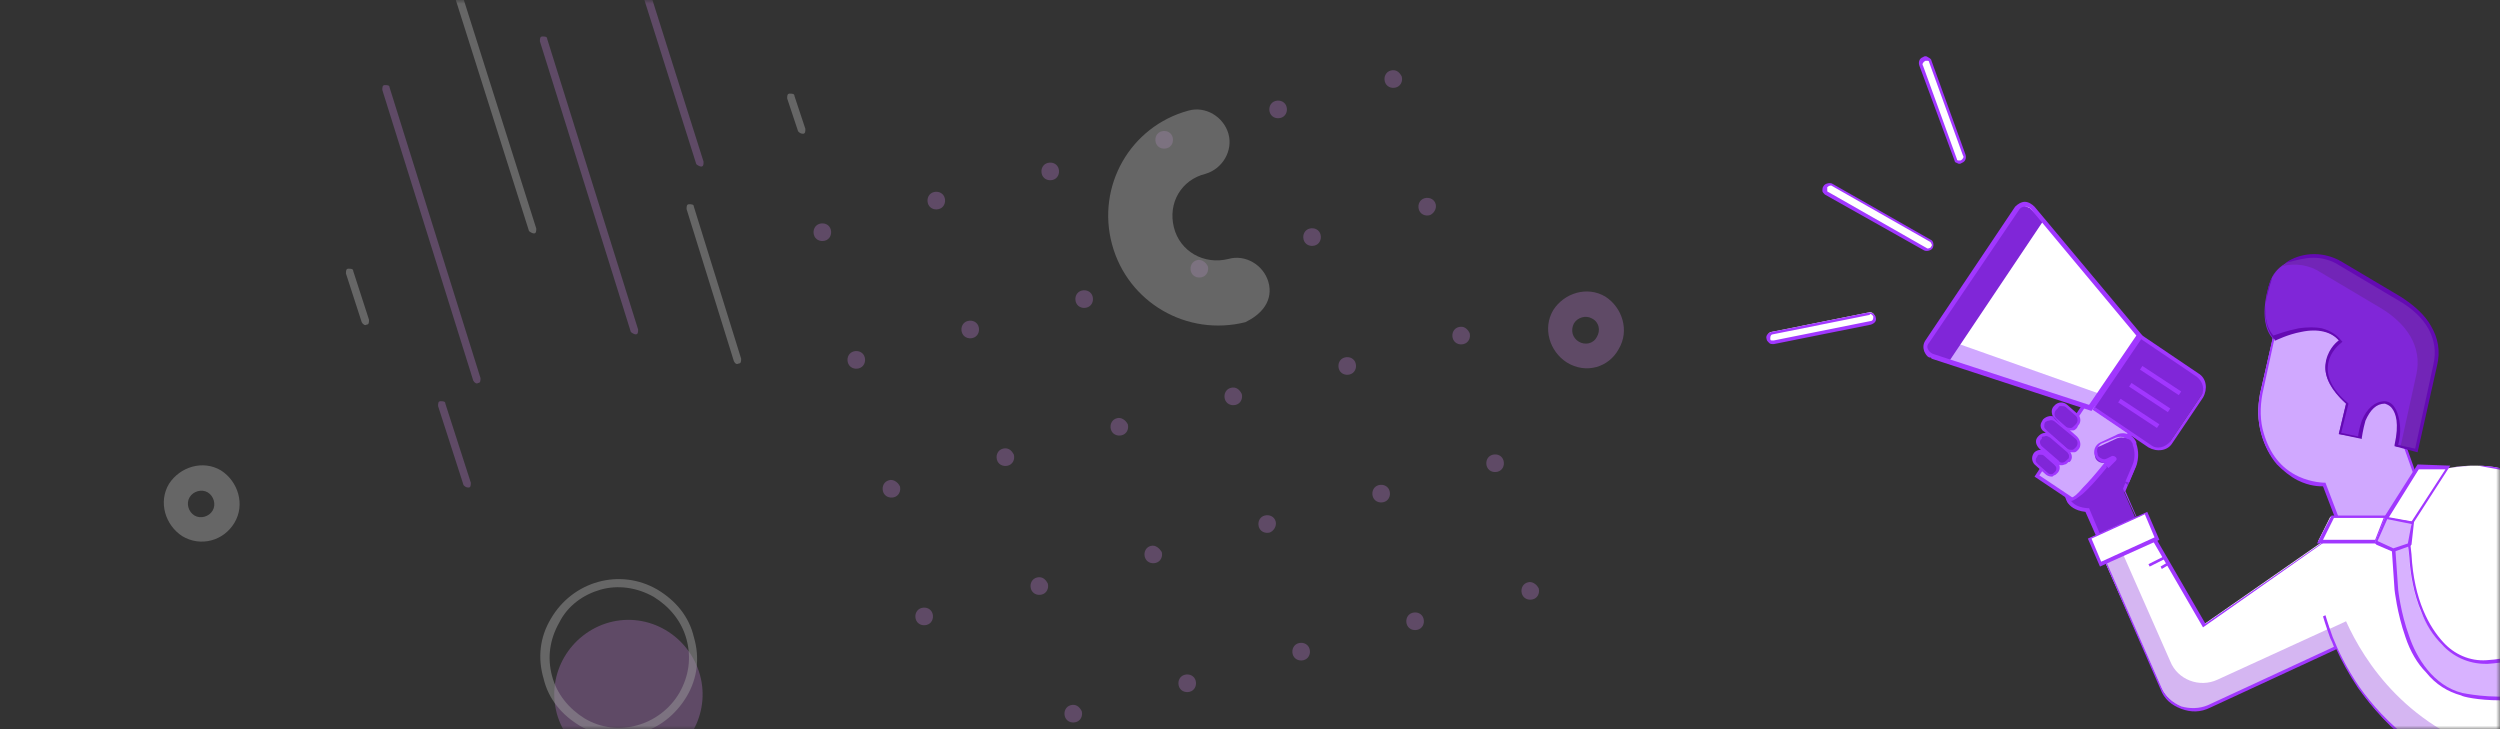 <svg width="329" height="96" viewBox="0 0 329 96" fill="none" xmlns="http://www.w3.org/2000/svg">
<rect x="0" y="0" width="329" height="96" fill="#333333" stroke="none"/>
<mask id="mask0_1011_82363" style="mask-type:luminance" maskUnits="userSpaceOnUse" x="0" y="0" width="329" height="96">
<path d="M0.385 0H329V96H0.385V0Z" fill="white"/>
</mask>
<g mask="url(#mask0_1011_82363)">
<path d="M319.428 67.201L316.237 58.241L317.673 57.761L319.268 48.481L315.28 47.041L314.004 43.681L312.887 44.321L299.807 41.441L297.414 51.841C297.095 53.601 297.095 55.361 297.573 56.961C299.328 63.681 305.709 63.681 305.709 63.681L307.783 69.121L319.428 67.201Z" fill="#D0A8FF"/>
<path d="M307.783 69.441L319.747 67.361L316.557 58.401L317.833 57.921L319.588 48.481L315.599 47.041L314.323 43.681L313.047 44.321L299.807 41.281L297.414 51.841C297.095 53.601 297.095 55.361 297.574 57.121C298.052 58.721 298.69 60.001 299.647 61.121C300.445 61.921 301.402 62.721 302.359 63.201C303.954 64.001 305.231 64.001 305.709 64.001L307.783 69.441ZM319.269 67.041L308.102 68.961L306.028 63.521H305.869C305.869 63.521 304.273 63.521 302.519 62.721C300.126 61.601 298.69 59.681 297.893 56.961C297.414 55.361 297.414 53.601 297.733 51.841L299.966 41.601L313.047 44.481L314.004 44.001L315.28 47.201L319.109 48.641L317.514 57.601L316.078 58.081L319.269 67.041Z" fill="#A137FF"/>
<path d="M317.993 59.202L320.385 48.002C321.183 44.162 319.109 41.122 315.6 39.202L307.783 34.562C305.709 33.282 302.997 33.282 300.924 34.562C300.126 35.042 299.328 35.682 298.85 36.802C298.85 36.802 296.776 42.082 299.169 44.642C299.169 44.642 305.39 41.602 307.943 44.962C307.943 44.962 303.157 48.162 308.74 53.122L307.783 57.122L310.495 57.602C310.495 57.602 310.814 52.962 313.845 52.962C313.845 52.962 316.397 53.122 315.281 58.722L317.993 59.202Z" fill="#8026D8"/>
<path d="M300.286 35.042C302.04 34.562 303.955 34.882 305.39 35.842L313.207 40.482C316.716 42.562 318.79 45.602 317.993 49.282L315.919 58.722L317.993 59.202L320.385 48.002C321.183 44.162 319.109 41.122 315.6 39.202L307.783 34.562C305.709 33.282 302.997 33.282 300.924 34.562C300.764 34.722 300.605 34.882 300.286 35.042Z" fill="#7225B7"/>
<path d="M306.028 81.12C306.028 81.12 310.016 98.88 329.638 103.36V61.76C329.638 61.76 323.895 60 317.514 63.2L314.005 68.32H307.305L306.667 70.56L289.917 82.24L283.057 70.4L276.517 72.8L284.333 90.4C285.45 92.8 288.162 93.92 290.555 92.8L307.145 85.12" fill="white"/>
<path d="M276.676 72.96L284.493 90.56C285.61 92.96 288.321 94.08 290.714 92.96L307.464 85.12C309.857 90.72 315.919 100.16 329.638 103.2V99.52C316.876 96.16 311.133 87.04 308.74 81.76L306.667 82.72H306.507L291.831 89.44C289.438 90.56 286.567 89.44 285.61 87.04L278.91 71.84L276.676 72.96Z" fill="#D5B6F2"/>
<path d="M277.634 61.121L280.824 61.441L279.548 64.801L281.143 68.481L281.781 69.921L276.358 71.361L274.443 67.201C271.731 67.041 271.731 64.961 271.731 64.961C273.965 64.161 276.517 62.081 277.634 61.121Z" fill="#8026D8"/>
<path d="M276.358 71.681L282.101 70.081L281.303 68.321L279.708 64.641L281.143 61.121L277.634 60.801C276.517 61.921 273.965 63.841 271.891 64.801H271.732V64.961C271.732 64.961 271.732 65.441 272.051 66.081C272.37 66.561 273.008 67.201 274.444 67.361L276.358 71.681ZM281.622 69.761L276.677 71.041L274.922 66.881H274.763C272.529 66.721 272.21 65.441 272.21 64.961C274.284 64.001 276.677 62.081 277.793 60.961L280.665 61.121L279.389 64.321L281.143 68.161L281.622 69.761Z" fill="#A137FF"/>
<path d="M329.797 103.681V61.761H329.637C329.637 61.761 328.202 61.281 325.968 61.281C324.692 61.281 323.416 61.441 322.14 61.601C320.545 61.921 318.949 62.401 317.514 63.041L314.164 68.161H307.464L306.826 70.561L290.235 82.081L283.376 70.241L276.517 72.801L284.333 90.721C284.812 92.001 285.769 92.801 287.045 93.281C288.321 93.761 289.597 93.761 290.873 93.121L307.464 85.441C308.102 86.881 309.059 88.641 310.335 90.561C312.409 93.441 314.802 96.001 317.514 98.081C321.023 100.641 325.011 102.401 329.637 103.521L329.797 103.681ZM329.318 61.921V103.041C319.428 100.641 313.685 94.881 310.495 90.401C308.74 87.841 307.623 85.441 306.985 83.841C306.347 82.081 306.028 80.961 306.028 80.961L305.709 81.121C305.709 81.121 306.028 82.241 306.666 84.001C306.826 84.321 306.985 84.641 307.145 85.121L290.554 92.801C289.438 93.281 288.162 93.281 287.045 92.961C285.928 92.481 284.971 91.681 284.493 90.561L276.836 73.121L283.057 70.721L289.916 82.561L306.985 70.561L307.623 68.321H314.323L317.833 63.041C321.023 61.441 324.054 61.281 326.128 61.281C327.723 61.601 328.999 61.761 329.318 61.921Z" fill="#A137FF"/>
<path d="M314.005 68.162L317.355 68.802L322.141 61.602H318.312L314.005 68.162Z" fill="white"/>
<path d="M317.514 68.961L322.459 61.281L318.152 61.121L313.685 68.161L317.514 68.961ZM321.821 61.761L317.354 68.641L314.323 68.161L318.311 61.761H321.821Z" fill="#A137FF"/>
<path d="M313.845 68L312.409 71.2H305.071L306.666 68H313.845Z" fill="white"/>
<path d="M312.728 71.52L314.323 67.84H306.826L304.911 71.52H312.728ZM313.685 68.16L312.568 71.04H305.709L307.145 68.16H313.685Z" fill="#A137FF"/>
<path d="M314.962 70.558L315.44 77.598C315.44 77.598 316.397 89.438 324.214 91.358C324.214 91.358 327.723 92.158 331.871 91.678L333.785 88.958L331.233 86.398C331.233 86.398 329.957 87.038 327.245 87.198C325.011 87.358 322.938 86.398 321.342 84.798C319.428 82.718 317.354 79.198 317.035 73.118L316.716 70.238L314.962 70.558Z" fill="#D8B2FF"/>
<path d="M328.999 92.162C329.797 92.162 330.754 92.162 331.711 92.002C331.711 92.002 331.871 92.002 331.871 91.842L333.785 89.122C333.785 89.122 333.785 88.962 333.785 88.802L331.552 86.082C331.552 86.082 331.392 85.922 331.233 86.082C331.233 86.082 329.957 86.722 327.245 86.882C325.011 87.042 322.938 86.082 321.502 84.482C319.747 82.562 317.673 79.042 317.354 72.962L317.035 70.082C317.035 70.082 317.035 69.922 316.876 69.922H316.716L314.802 70.402C314.643 70.402 314.643 70.562 314.643 70.562L315.121 77.602C315.121 77.602 315.44 80.642 316.557 83.842C317.195 85.762 318.152 87.362 319.269 88.482C320.545 90.082 322.14 91.042 323.895 91.522C324.054 91.682 326.128 92.162 328.999 92.162ZM331.552 91.522C327.564 92.002 324.214 91.202 324.054 91.202C320.226 90.242 317.992 86.562 317.035 83.682C315.919 80.642 315.6 77.602 315.6 77.602L315.121 70.722L316.716 70.402L317.035 72.962C317.195 75.682 317.673 78.242 318.631 80.482C319.269 82.242 320.226 83.682 321.342 84.802C322.778 86.402 324.852 87.362 327.085 87.362C327.245 87.362 327.245 87.362 327.404 87.362C329.638 87.202 330.914 86.882 331.392 86.562L333.466 88.962L331.552 91.522Z" fill="#A137FF"/>
<path d="M317.354 68.8L313.845 68.16L312.569 71.36L314.962 72.48L317.195 71.68L317.354 68.8Z" fill="#D8B2FF"/>
<path d="M314.961 72.64L317.194 71.84L317.354 71.68L317.673 68.8C317.673 68.64 317.673 68.64 317.513 68.64L314.004 68C313.844 68 313.844 68 313.844 68.16L312.568 71.36C312.568 71.52 312.568 71.52 312.728 71.68L314.961 72.64ZM316.875 71.52L314.961 72.16L312.887 71.2L314.163 68.32L317.354 68.96L316.875 71.52Z" fill="#A137FF"/>
<path d="M284.652 73.281L284.812 73.601L282.897 74.561L282.738 74.241L284.652 73.281Z" fill="#A137FF"/>
<path d="M285.131 74.078L285.291 74.398L284.493 74.878L284.334 74.558L285.131 74.078Z" fill="#A137FF"/>
<path d="M257.693 21.28C257.852 21.44 258.012 21.44 258.171 21.28C258.49 21.12 258.65 20.8 258.49 20.48L254.024 8.16C253.864 7.84 253.545 7.68 253.226 7.84C252.907 8 252.747 8.32 252.907 8.64L257.374 20.96C257.374 21.12 257.533 21.28 257.693 21.28Z" fill="white"/>
<path d="M257.533 21.438C257.693 21.598 258.012 21.598 258.172 21.438C258.65 21.278 258.81 20.798 258.65 20.318L254.184 7.998C254.184 7.838 254.024 7.678 253.705 7.518C253.545 7.358 253.226 7.358 253.067 7.518C252.588 7.678 252.429 8.158 252.588 8.638L257.214 21.118C257.214 21.278 257.374 21.438 257.533 21.438ZM253.705 7.998C253.864 7.998 253.864 8.158 253.864 8.158L258.331 20.478C258.491 20.638 258.331 20.958 258.012 21.118C257.853 21.118 257.693 21.118 257.693 21.118C257.533 21.118 257.533 20.958 257.533 20.958L253.067 8.638C252.907 8.478 253.067 8.158 253.386 7.998C253.545 7.998 253.545 7.998 253.705 7.998Z" fill="#A137FF"/>
<path d="M232.967 44.961C233.127 44.961 233.286 45.121 233.446 44.961L246.208 42.401C246.527 42.401 246.846 41.921 246.686 41.601C246.686 41.281 246.208 40.961 245.888 41.121L233.127 43.681C232.808 43.681 232.489 44.161 232.648 44.481C232.648 44.641 232.808 44.801 232.967 44.961Z" fill="white"/>
<path d="M232.808 45.121C232.968 45.281 233.127 45.281 233.446 45.281L246.208 42.721C246.687 42.561 247.006 42.241 246.846 41.761C246.846 41.601 246.687 41.441 246.527 41.281C246.368 41.121 246.208 41.121 245.889 41.121L233.127 43.681C232.649 43.841 232.33 44.161 232.489 44.641C232.489 44.801 232.649 44.961 232.808 45.121ZM246.368 41.441C246.527 41.601 246.527 41.601 246.527 41.761C246.527 42.081 246.368 42.241 246.208 42.241L233.446 44.801C233.287 44.801 233.287 44.801 233.127 44.801C232.968 44.801 232.968 44.641 232.968 44.481C232.968 44.161 233.127 44.001 233.287 44.001L246.049 41.441C246.049 41.281 246.208 41.281 246.368 41.441Z" fill="#A137FF"/>
<path d="M253.386 32.801C253.705 32.961 254.024 32.801 254.184 32.481C254.343 32.161 254.184 31.841 254.024 31.681L241.103 24.321C240.784 24.161 240.465 24.321 240.306 24.641C240.146 24.961 240.306 25.281 240.465 25.441L253.386 32.801Z" fill="white"/>
<path d="M253.226 32.96C253.545 33.12 254.184 32.96 254.343 32.64C254.503 32.32 254.503 31.68 254.024 31.52L241.103 24.16C240.784 24 240.146 24.16 239.986 24.48C239.827 24.64 239.827 24.96 239.827 25.12C239.827 25.28 239.986 25.44 240.146 25.6L253.226 32.96ZM253.545 32.64L240.624 25.28C240.465 25.28 240.465 25.12 240.465 24.96C240.465 24.8 240.465 24.64 240.465 24.64C240.624 24.48 240.943 24.32 241.103 24.48L254.024 31.84C254.184 32 254.343 32.32 254.184 32.48C254.024 32.64 253.705 32.8 253.545 32.64Z" fill="#A137FF"/>
<path d="M274.922 70.879L282.42 67.519L283.855 70.879L276.358 74.24L274.922 70.879Z" fill="white"/>
<path d="M276.357 74.559L284.174 71.039L282.579 67.359L274.762 70.879L276.357 74.559ZM283.536 70.719L276.517 73.919L275.241 70.879L282.26 67.679L283.536 70.719Z" fill="#A137FF"/>
<path d="M274.603 52.961L268.062 62.561L272.529 65.601C272.529 65.601 273.805 65.921 280.505 56.961L274.603 52.961Z" fill="#D0A8FF"/>
<path d="M267.742 62.721L272.528 65.921C272.847 65.921 273.326 65.601 274.123 64.961C275.719 63.521 277.792 60.961 280.664 57.121L280.823 56.961L274.442 52.641L267.742 62.721ZM272.688 65.441L268.381 62.561L274.602 53.281L280.026 56.961C277.473 60.321 275.559 62.721 274.123 64.161C273.326 65.121 272.847 65.441 272.688 65.441Z" fill="#A137FF"/>
<path d="M282.898 58.72L275.241 53.6L281.462 44.16L289.119 49.28C290.076 49.92 290.395 51.2 289.598 52.16L285.61 58.08C285.131 59.04 283.855 59.36 282.898 58.72Z" fill="#8026D8"/>
<path d="M274.922 53.6L282.738 58.88C283.855 59.52 285.291 59.36 285.929 58.24L289.917 52.32C290.555 51.2 290.395 49.76 289.279 49.12L281.462 43.84L274.922 53.6ZM289.119 49.6C289.917 50.24 290.236 51.36 289.598 52.16L285.61 58.08C284.972 58.88 283.855 59.2 283.057 58.56L275.719 53.6L281.781 44.64L289.119 49.6Z" fill="#A137FF"/>
<path d="M281.621 44.16L275.24 53.761L254.343 46.88C253.545 46.56 253.226 45.6 253.705 44.961L265.509 27.52C265.988 26.881 267.105 26.721 267.583 27.36L281.621 44.16Z" fill="white"/>
<path d="M275.719 53.28L275.4 53.92L254.662 47.04C253.865 46.72 253.546 45.76 254.024 45.12L254.662 44.16L276.357 51.84L275.719 53.28Z" fill="#D0A8FF"/>
<path d="M281.941 48.16L287.046 51.52L286.727 52L281.622 48.64L281.941 48.16Z" fill="#A137FF"/>
<path d="M280.505 50.398L285.609 53.758L285.29 54.238L280.186 50.878L280.505 50.398Z" fill="#A137FF"/>
<path d="M279.069 52.48L284.174 55.841L283.855 56.321L278.75 52.961L279.069 52.48Z" fill="#A137FF"/>
<path d="M253.226 45.599L254.024 46.719L256.417 47.679L268.859 29.119L267.105 27.359L265.828 26.879L253.226 45.599Z" fill="#8026D8"/>
<path d="M254.184 47.199L275.241 54.079L281.94 44.159L267.743 27.199C267.424 26.879 266.945 26.559 266.467 26.559C265.988 26.559 265.51 26.879 265.191 27.199L253.386 44.799C253.067 45.279 253.067 45.759 253.226 46.239C253.386 46.559 253.546 46.879 253.865 47.039C254.024 47.039 254.184 47.039 254.184 47.199ZM267.264 27.519L281.143 44.159L274.921 53.279L254.343 46.559C254.024 46.399 253.865 46.239 253.705 45.919C253.546 45.599 253.705 45.279 253.865 45.119L265.669 27.679C265.829 27.359 266.148 27.199 266.467 27.199C266.626 27.199 266.945 27.199 267.105 27.359L267.264 27.519Z" fill="#A137FF"/>
<path d="M277.155 61.439C277.474 61.279 277.952 60.639 278.112 60.639V60.479C278.112 60.479 277.952 60.319 277.952 60.479L277.314 60.799C276.676 61.119 275.879 60.799 275.719 60.159C275.56 59.519 275.719 58.879 276.357 58.719L278.431 57.759C279.388 57.279 280.505 57.759 280.983 58.719V58.879C281.302 59.839 281.302 60.799 280.983 61.599L280.026 63.839" fill="#8026D8"/>
<path d="M280.185 63.521L281.143 61.281C281.462 60.321 281.462 59.361 281.143 58.401V58.241C280.983 57.761 280.504 57.281 280.026 57.121C279.547 56.961 278.909 56.961 278.431 57.281L276.357 58.241C275.719 58.561 275.4 59.361 275.719 60.001C275.878 60.321 276.197 60.641 276.516 60.801C276.835 60.961 277.314 60.961 277.633 60.801L277.952 60.481C277.793 60.641 277.474 60.961 277.155 61.281L277.474 61.601C277.474 61.601 278.271 60.801 278.431 60.641C278.59 60.481 278.59 60.321 278.431 60.161C278.271 60.001 278.112 60.001 277.952 60.001L277.314 60.321C276.995 60.481 276.835 60.481 276.516 60.321C276.197 60.161 276.038 60.001 276.038 59.681C275.878 59.201 276.038 58.721 276.516 58.401L278.431 57.601C278.909 57.441 279.228 57.441 279.707 57.601C280.185 57.761 280.504 58.081 280.664 58.401V58.561C280.983 59.361 280.983 60.321 280.664 61.121L279.707 63.361L280.185 63.521Z" fill="#A137FF"/>
<path d="M273.326 59.04C273.646 58.56 273.646 57.92 273.167 57.6L270.455 55.2C269.977 54.88 269.338 54.88 269.019 55.36C268.7 55.84 268.7 56.48 269.179 56.8L272.05 59.2C272.369 59.52 273.007 59.52 273.326 59.04Z" fill="#8026D8"/>
<path d="M273.008 59.52C273.167 59.52 273.327 59.36 273.486 59.2C273.965 58.72 273.805 57.92 273.327 57.44L270.615 55.04C270.136 54.56 269.339 54.72 268.86 55.2C268.701 55.52 268.541 55.68 268.541 56C268.541 56.32 268.701 56.64 269.02 56.8L271.732 59.2C272.051 59.36 272.21 59.52 272.529 59.52C272.848 59.52 273.008 59.52 273.008 59.52ZM269.658 55.36C269.977 55.2 270.296 55.36 270.456 55.52L273.167 57.76C273.486 58.08 273.486 58.56 273.167 58.88C273.008 59.04 272.848 59.2 272.689 59.2C272.529 59.2 272.21 59.2 272.051 59.04L269.339 56.64C269.179 56.48 269.02 56.32 269.02 56.16C269.02 56 269.02 55.68 269.179 55.52C269.498 55.36 269.498 55.36 269.658 55.36Z" fill="#A137FF"/>
<path d="M272.05 60.802C272.528 60.322 272.369 59.682 272.05 59.362L269.816 57.442C269.497 57.122 268.859 57.122 268.54 57.602H268.381C268.061 57.922 268.061 58.562 268.54 58.882L270.773 60.802C271.092 61.122 271.73 61.122 272.05 60.802Z" fill="#8026D8"/>
<path d="M271.731 61.121C271.891 61.121 272.05 60.961 272.21 60.801H272.369C272.848 60.321 272.688 59.681 272.21 59.201L269.976 57.281C269.817 57.121 269.498 56.961 269.179 56.961C268.86 56.961 268.541 57.121 268.381 57.281L268.222 57.441C267.743 57.921 267.903 58.561 268.381 59.041L270.615 60.961C270.934 61.281 271.412 61.281 271.731 61.121ZM269.019 57.441C269.338 57.281 269.498 57.441 269.817 57.601L272.05 59.521C272.369 59.841 272.369 60.321 272.05 60.481L271.891 60.641C271.572 60.961 271.093 60.961 270.934 60.641L268.7 58.721C268.381 58.401 268.381 57.921 268.7 57.761V57.601C268.7 57.441 268.86 57.441 269.019 57.441Z" fill="#A137FF"/>
<path d="M270.615 62.24C270.934 61.92 270.934 61.28 270.455 60.96L269.179 59.84C268.86 59.52 268.222 59.52 267.903 60C267.584 60.32 267.584 60.96 268.062 61.28L269.338 62.4C269.657 62.56 270.296 62.56 270.615 62.24Z" fill="#8026D8"/>
<path d="M270.295 62.559C270.454 62.559 270.614 62.399 270.774 62.239C271.252 61.759 271.093 60.959 270.614 60.639L269.338 59.519C269.178 59.359 268.859 59.199 268.54 59.199C268.221 59.199 267.902 59.359 267.743 59.519C267.583 59.679 267.424 59.999 267.424 60.319C267.424 60.639 267.583 60.959 267.743 61.119L269.178 62.399C269.338 62.559 269.657 62.719 269.976 62.719C270.135 62.719 270.135 62.719 270.295 62.559ZM268.381 59.839H268.54C268.7 59.839 268.859 59.839 269.019 59.999L270.295 61.119C270.454 61.279 270.614 61.439 270.614 61.599C270.614 61.759 270.614 61.919 270.454 62.079C270.295 62.239 270.135 62.399 269.976 62.399C269.816 62.399 269.657 62.399 269.497 62.239L268.221 61.119C268.062 60.959 267.902 60.799 267.902 60.639C267.902 60.479 267.902 60.319 268.062 60.159C268.221 59.839 268.221 59.839 268.381 59.839Z" fill="#A137FF"/>
<path d="M273.167 56.162L273.326 56.002C273.646 55.522 273.646 55.042 273.167 54.562L271.891 53.442C271.412 53.122 270.934 53.122 270.455 53.602L270.296 53.762C269.977 54.242 269.977 54.722 270.455 55.202L271.731 56.322C272.21 56.642 272.848 56.482 273.167 56.162Z" fill="#8026D8"/>
<path d="M272.848 56.641C273.008 56.641 273.167 56.481 273.327 56.321L273.486 56.001C273.965 55.521 273.805 54.721 273.327 54.401L272.051 53.281C271.891 53.121 271.572 52.961 271.253 52.961C270.934 52.961 270.615 53.121 270.456 53.281L270.296 53.441C269.817 53.921 269.977 54.721 270.456 55.041L271.572 56.321C271.732 56.481 272.051 56.641 272.37 56.641C272.529 56.641 272.689 56.641 272.848 56.641ZM271.094 53.441H271.253C271.413 53.441 271.732 53.441 271.891 53.601L273.167 54.721C273.486 55.041 273.486 55.521 273.167 55.841L273.008 56.001C272.848 56.161 272.689 56.321 272.529 56.321C272.37 56.321 272.051 56.321 271.891 56.161L270.615 55.041C270.296 54.721 270.296 54.241 270.615 53.921L270.775 53.761C270.934 53.601 270.934 53.441 271.094 53.441Z" fill="#A137FF"/>
<path d="M318.153 59.521L320.705 48.161C321.184 46.241 320.864 44.481 319.907 42.881C319.11 41.441 317.674 40.161 315.919 39.041L308.103 34.401C305.869 33.121 303.158 33.121 301.084 34.401C300.127 35.041 299.329 35.681 299.01 36.641C299.01 36.641 298.531 37.921 298.212 39.681C298.053 40.641 298.053 41.601 298.212 42.241C298.372 43.201 298.691 44.001 299.329 44.641V44.801H299.489C299.489 44.801 301.084 44.001 302.839 43.681C305.072 43.201 306.827 43.681 307.784 44.801C307.305 45.121 306.188 46.241 306.029 48.001C305.869 49.601 306.827 51.361 308.741 53.121L307.784 57.121L310.815 57.761V57.601C310.815 57.601 310.974 56.481 311.293 55.361C311.931 53.921 312.729 53.121 313.845 53.121C313.845 53.121 314.484 53.281 314.803 53.761C315.281 54.401 315.76 55.681 315.122 58.561V58.721L318.153 59.521ZM304.434 33.921C305.55 33.921 306.827 34.241 307.784 34.881L315.6 39.521C319.269 41.601 321.024 44.641 320.226 48.001L317.834 59.041L315.6 58.561C315.919 57.281 315.919 56.321 315.76 55.361C315.6 54.561 315.441 54.081 315.122 53.601C314.643 52.801 313.845 52.801 313.845 52.801C312.569 52.801 311.453 53.761 310.815 55.361C310.496 56.321 310.336 57.121 310.336 57.441L308.103 56.961L309.06 53.121L308.9 52.961C306.986 51.361 306.188 49.601 306.348 48.161C306.508 46.241 308.103 45.121 308.103 45.121L308.262 44.961L308.103 44.801C307.465 44.001 306.667 43.521 305.55 43.201C304.753 43.041 303.636 43.041 302.519 43.201C300.924 43.521 299.648 44.001 299.17 44.161C298.053 42.881 298.053 40.961 298.212 39.521C298.372 37.921 298.85 36.641 299.01 36.641C299.329 35.841 299.967 35.041 300.924 34.561C302.2 34.241 303.317 33.921 304.434 33.921Z" fill="#640AB3"/>
<g opacity="0.5">
<path opacity="0.5" d="M201.063 76.638C200.425 76.798 200.106 77.438 200.265 78.078C200.425 78.718 201.063 79.038 201.701 78.878C202.339 78.718 202.658 78.078 202.498 77.438C202.179 76.798 201.541 76.478 201.063 76.638Z" fill="#E391FF"/>
<path opacity="0.5" d="M196.437 59.842C195.799 60.002 195.48 60.642 195.639 61.282C195.799 61.922 196.437 62.242 197.075 62.082C197.713 61.922 198.032 61.282 197.872 60.642C197.713 60.002 197.075 59.682 196.437 59.842Z" fill="#E391FF"/>
<path opacity="0.5" d="M191.97 43.041C191.332 43.201 191.013 43.841 191.172 44.481C191.332 45.121 191.97 45.441 192.608 45.281C193.246 45.121 193.565 44.481 193.406 43.841C193.087 43.201 192.608 42.881 191.97 43.041Z" fill="#E391FF"/>
<path opacity="0.5" d="M188.142 28.32C187.504 28.48 186.866 28.16 186.706 27.52C186.547 26.88 186.866 26.24 187.504 26.08C188.142 25.92 188.78 26.24 188.939 26.88C189.099 27.52 188.62 28.16 188.142 28.32Z" fill="#E391FF"/>
<path opacity="0.5" d="M183.037 9.279C182.399 9.439 182.08 10.079 182.24 10.719C182.399 11.359 183.037 11.679 183.675 11.519C184.313 11.359 184.633 10.719 184.473 10.079C184.154 9.439 183.675 9.119 183.037 9.279Z" fill="#E391FF"/>
<path opacity="0.5" d="M185.909 80.638C185.27 80.798 184.951 81.438 185.111 82.078C185.27 82.718 185.908 83.038 186.547 82.878C187.185 82.718 187.504 82.078 187.344 81.438C187.185 80.798 186.547 80.478 185.909 80.638Z" fill="#E391FF"/>
<path opacity="0.5" d="M181.442 63.842C180.804 64.002 180.484 64.642 180.644 65.282C180.804 65.922 181.442 66.242 182.08 66.082C182.718 65.922 183.037 65.282 182.877 64.642C182.718 64.002 182.08 63.682 181.442 63.842Z" fill="#E391FF"/>
<path opacity="0.5" d="M176.976 47.041C176.338 47.201 176.019 47.841 176.178 48.481C176.338 49.121 176.976 49.441 177.614 49.281C178.252 49.121 178.571 48.481 178.411 47.841C178.252 47.201 177.614 46.881 176.976 47.041Z" fill="#E391FF"/>
<path opacity="0.5" d="M172.987 32.32C172.349 32.48 171.711 32.16 171.551 31.52C171.392 30.88 171.711 30.24 172.349 30.08C172.987 29.92 173.625 30.24 173.785 30.88C173.944 31.52 173.625 32.16 172.987 32.32Z" fill="#E391FF"/>
<path opacity="0.5" d="M168.52 15.519C167.882 15.679 167.244 15.359 167.084 14.719C166.925 14.079 167.244 13.439 167.882 13.279C168.52 13.119 169.158 13.439 169.318 14.079C169.478 14.719 169.158 15.359 168.52 15.519Z" fill="#E391FF"/>
<path opacity="0.5" d="M171.551 86.878C170.913 87.038 170.275 86.718 170.116 86.078C169.956 85.438 170.275 84.798 170.913 84.638C171.551 84.478 172.189 84.798 172.349 85.438C172.509 86.078 172.189 86.718 171.551 86.878Z" fill="#E391FF"/>
<path opacity="0.5" d="M167.084 70.082C166.446 70.242 165.808 69.922 165.648 69.282C165.489 68.642 165.808 68.002 166.446 67.842C167.084 67.682 167.722 68.002 167.882 68.642C168.041 69.282 167.563 69.922 167.084 70.082Z" fill="#E391FF"/>
<path opacity="0.5" d="M161.98 51.041C161.342 51.201 161.023 51.841 161.182 52.481C161.342 53.121 161.98 53.441 162.618 53.281C163.256 53.121 163.575 52.481 163.415 51.841C163.096 51.201 162.618 50.881 161.98 51.041Z" fill="#E391FF"/>
<path opacity="0.5" d="M157.513 34.24C156.875 34.4 156.556 35.04 156.715 35.68C156.875 36.32 157.513 36.64 158.151 36.48C158.789 36.32 159.108 35.68 158.949 35.04C158.63 34.4 157.991 34.08 157.513 34.24Z" fill="#E391FF"/>
<path opacity="0.5" d="M152.887 17.279C152.249 17.439 151.93 18.079 152.089 18.719C152.249 19.359 152.887 19.679 153.525 19.519C154.163 19.359 154.482 18.719 154.323 18.079C154.163 17.439 153.525 17.119 152.887 17.279Z" fill="#E391FF"/>
<path opacity="0.5" d="M155.918 88.799C155.28 88.959 154.961 89.599 155.121 90.239C155.28 90.879 155.918 91.199 156.556 91.039C157.194 90.879 157.513 90.239 157.354 89.599C157.194 88.959 156.556 88.639 155.918 88.799Z" fill="#E391FF"/>
<path opacity="0.5" d="M151.451 71.84C150.813 72 150.494 72.64 150.654 73.28C150.813 73.92 151.451 74.24 152.089 74.08C152.728 73.92 153.047 73.28 152.887 72.64C152.568 72.16 152.089 71.68 151.451 71.84Z" fill="#E391FF"/>
<path opacity="0.5" d="M146.985 55.041C146.346 55.201 146.027 55.841 146.187 56.481C146.346 57.121 146.985 57.441 147.623 57.281C148.261 57.121 148.58 56.481 148.42 55.841C148.101 55.201 147.463 54.881 146.985 55.041Z" fill="#E391FF"/>
<path opacity="0.5" d="M142.997 40.48C142.359 40.64 141.721 40.32 141.561 39.68C141.401 39.04 141.721 38.4 142.359 38.24C142.997 38.08 143.635 38.4 143.794 39.04C143.954 39.68 143.635 40.32 142.997 40.48Z" fill="#E391FF"/>
<path opacity="0.5" d="M137.892 21.439C137.254 21.599 136.935 22.239 137.094 22.879C137.254 23.519 137.892 23.839 138.53 23.679C139.168 23.519 139.487 22.879 139.328 22.239C139.168 21.599 138.53 21.279 137.892 21.439Z" fill="#E391FF"/>
<path opacity="0.5" d="M140.923 92.799C140.285 92.959 139.966 93.599 140.125 94.239C140.285 94.879 140.923 95.199 141.561 95.039C142.199 94.879 142.518 94.239 142.359 93.599C142.04 92.959 141.561 92.639 140.923 92.799Z" fill="#E391FF"/>
<path opacity="0.5" d="M136.456 76.002C135.818 76.162 135.499 76.802 135.659 77.442C135.818 78.082 136.456 78.402 137.094 78.242C137.732 78.082 138.051 77.442 137.892 76.802C137.573 76.162 137.094 75.842 136.456 76.002Z" fill="#E391FF"/>
<path opacity="0.5" d="M131.989 59.041C131.351 59.201 131.032 59.841 131.192 60.481C131.351 61.121 131.989 61.441 132.628 61.281C133.266 61.121 133.585 60.481 133.425 59.841C133.106 59.201 132.628 58.881 131.989 59.041Z" fill="#E391FF"/>
<path opacity="0.5" d="M128.002 44.48C127.363 44.64 126.725 44.32 126.566 43.68C126.406 43.04 126.725 42.4 127.363 42.24C128.002 42.08 128.64 42.4 128.799 43.04C128.959 43.68 128.64 44.32 128.002 44.48Z" fill="#E391FF"/>
<path opacity="0.5" d="M123.535 27.519C122.897 27.679 122.259 27.359 122.099 26.719C121.94 26.079 122.259 25.439 122.897 25.279C123.535 25.119 124.173 25.439 124.332 26.079C124.492 26.719 124.173 27.359 123.535 27.519Z" fill="#E391FF"/>
<path opacity="0.5" d="M121.939 82.242C121.301 82.402 120.663 82.082 120.503 81.442C120.344 80.802 120.663 80.162 121.301 80.002C121.939 79.842 122.577 80.162 122.737 80.802C122.896 81.442 122.577 82.082 121.939 82.242Z" fill="#E391FF"/>
<path opacity="0.5" d="M116.994 63.201C116.356 63.361 116.037 64.001 116.197 64.641C116.356 65.281 116.994 65.601 117.632 65.441C118.271 65.281 118.59 64.641 118.43 64.001C118.111 63.361 117.473 63.041 116.994 63.201Z" fill="#E391FF"/>
<path opacity="0.5" d="M112.368 46.24C111.73 46.4 111.411 47.04 111.571 47.68C111.73 48.32 112.368 48.64 113.006 48.48C113.645 48.32 113.964 47.68 113.804 47.04C113.645 46.4 113.006 46.08 112.368 46.24Z" fill="#E391FF"/>
<path opacity="0.5" d="M107.902 29.439C107.263 29.599 106.944 30.239 107.104 30.879C107.263 31.519 107.902 31.839 108.54 31.679C109.178 31.519 109.497 30.879 109.337 30.239C109.178 29.599 108.54 29.279 107.902 29.439Z" fill="#E391FF"/>
<path opacity="0.5" d="M70.254 30.72C70.573 30.72 70.573 30.4 70.573 30.08L58.609 -7.68C58.609 -8 58.29 -8 57.971 -8C57.652 -8 57.652 -7.68 57.652 -7.36L69.616 30.4C69.776 30.56 70.095 30.72 70.254 30.72Z" fill="white"/>
<path opacity="0.5" d="M83.655 44.001C83.974 44.001 83.974 43.681 83.974 43.361L72.01 5.121C72.01 4.801 71.69 4.801 71.371 4.801C71.052 4.801 71.052 5.121 71.052 5.441L83.016 43.681C83.176 43.841 83.495 44.001 83.655 44.001Z" fill="#E391FF"/>
<path opacity="0.5" d="M62.916 50.399C63.235 50.399 63.235 50.079 63.235 49.759L51.271 11.519C51.271 11.199 50.952 11.199 50.633 11.199C50.314 11.199 50.314 11.519 50.314 11.839L62.278 50.079C62.438 50.399 62.757 50.559 62.916 50.399Z" fill="#E391FF"/>
<path opacity="0.5" d="M97.213 47.839C97.532 47.839 97.532 47.519 97.532 47.199L91.311 27.199C91.311 26.879 90.992 26.879 90.673 26.879C90.354 26.879 90.354 27.199 90.354 27.519L96.575 47.519C96.735 47.839 96.894 47.999 97.213 47.839Z" fill="white"/>
<path opacity="0.5" d="M61.64 64.161C61.959 64.161 61.959 63.841 61.959 63.521L58.609 53.121C58.609 52.801 58.29 52.801 57.971 52.801C57.652 52.801 57.652 53.121 57.652 53.441L61.002 63.841C61.161 64.001 61.321 64.161 61.64 64.161Z" fill="#E391FF"/>
<path opacity="0.5" d="M92.269 21.919C92.588 21.919 92.588 21.599 92.588 21.279L84.293 -4.961C84.293 -5.281 83.974 -5.281 83.655 -5.281C83.336 -5.281 83.336 -4.961 83.336 -4.641L91.631 21.599C91.79 21.759 92.109 21.919 92.269 21.919Z" fill="#E391FF"/>
<path opacity="0.5" d="M48.24 42.719C48.56 42.719 48.56 42.399 48.56 42.079L46.486 35.679C46.486 35.359 46.167 35.359 45.848 35.359C45.529 35.359 45.529 35.679 45.529 35.999L47.602 42.399C47.762 42.719 48.081 42.879 48.24 42.719Z" fill="white"/>
<path opacity="0.5" d="M105.668 17.6C105.987 17.6 105.987 17.28 105.987 16.96L104.552 12.64C104.552 12.32 104.233 12.32 103.914 12.32C103.594 12.32 103.594 12.64 103.594 12.96L105.03 17.28C105.19 17.44 105.349 17.6 105.668 17.6Z" fill="white"/>
<path opacity="0.5" d="M85.249 100.8C79.985 102.24 74.721 99.04 73.285 93.92C71.85 88.64 75.04 83.36 80.145 81.92C85.409 80.48 90.673 83.68 92.109 88.8C93.545 93.92 90.514 99.36 85.249 100.8Z" fill="#E391FF"/>
<path opacity="0.5" d="M84.132 96.478C86.685 95.838 88.918 94.078 90.354 91.678C91.79 89.278 92.109 86.558 91.311 83.838C90.673 81.118 88.918 79.038 86.525 77.598C81.58 74.718 75.359 76.478 72.487 81.438C71.052 83.838 70.733 86.558 71.53 89.278C72.168 91.998 73.923 94.078 76.316 95.518C78.709 96.958 81.58 97.118 84.132 96.478ZM79.028 77.598C81.261 76.958 83.814 77.278 86.047 78.558C88.121 79.838 89.716 81.758 90.354 84.158C90.992 86.558 90.673 88.958 89.397 91.198C86.844 95.518 81.261 97.118 76.954 94.558C74.88 93.278 73.285 91.358 72.647 88.958C72.009 86.558 72.328 84.158 73.604 81.918C74.721 79.678 76.794 78.238 79.028 77.598Z" fill="white"/>
<path opacity="0.5" d="M166.446 40.319C167.084 39.359 167.244 38.239 166.924 37.119C166.286 34.879 163.894 33.439 161.66 34.079C158.47 34.879 155.279 33.119 154.482 29.919C153.684 26.719 155.439 23.679 158.629 22.879C160.863 22.239 162.298 19.839 161.66 17.599C161.022 15.359 158.629 13.919 156.396 14.559C148.739 16.639 144.272 24.479 146.346 32.159C148.42 39.839 156.236 44.319 163.894 42.399C164.851 41.919 165.808 41.279 166.446 40.319Z" fill="white"/>
<path opacity="0.5" d="M30.852 68.8C32.288 66.4 31.331 63.36 29.098 61.92C26.705 60.48 23.674 61.44 22.238 63.68C20.802 66.08 21.76 69.12 23.993 70.56C26.386 72 29.417 71.2 30.852 68.8ZM24.95 65.44C25.428 64.64 26.545 64.32 27.343 64.8C28.14 65.28 28.459 66.4 27.981 67.2C27.502 68 26.386 68.32 25.588 67.84C24.791 67.36 24.471 66.24 24.95 65.44Z" fill="white"/>
<path opacity="0.5" d="M213.027 45.921C214.463 43.521 213.506 40.481 211.272 39.041C208.88 37.601 205.849 38.561 204.413 40.801C202.977 43.201 203.934 46.241 206.168 47.681C208.72 49.281 211.751 48.321 213.027 45.921ZM207.125 42.561C207.603 41.761 208.72 41.441 209.518 41.921C210.475 42.401 210.634 43.521 210.156 44.321C209.677 45.281 208.56 45.441 207.763 44.961C206.965 44.481 206.646 43.521 207.125 42.561Z" fill="#E391FF"/>
</g>
</g>
</svg>
